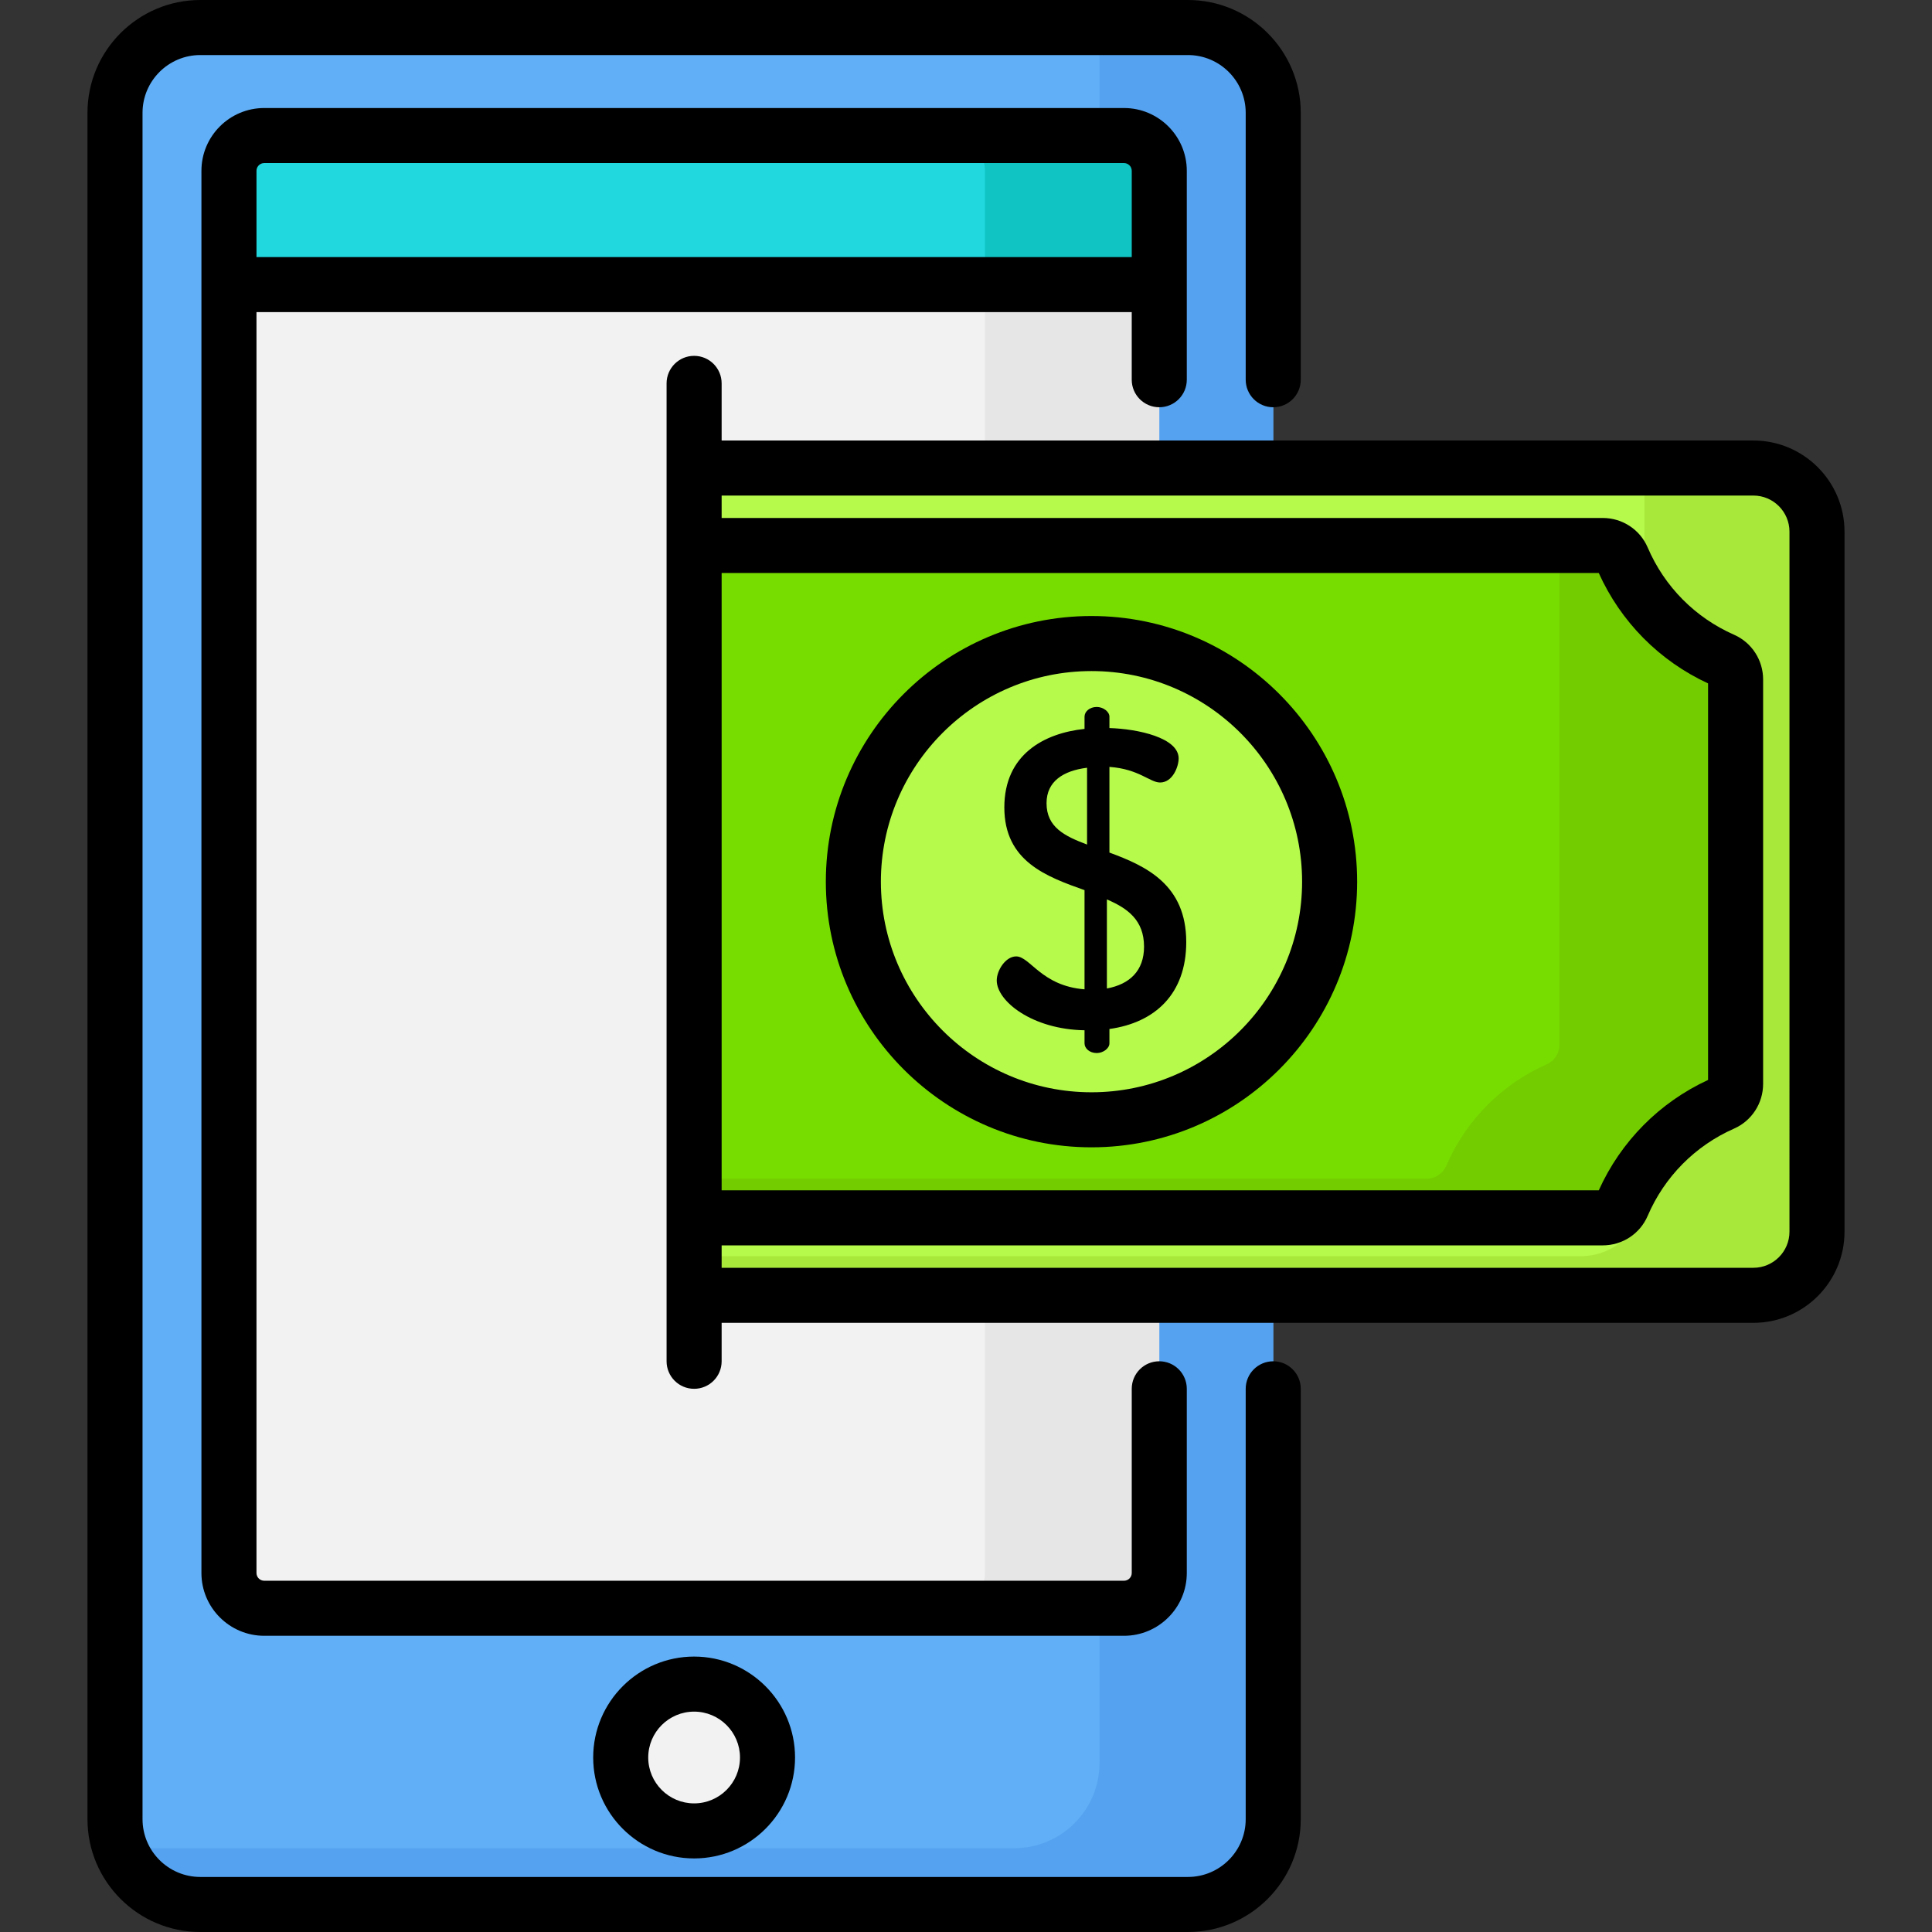 <?xml version="1.0" encoding="iso-8859-1"?>
<!-- Generator: Adobe Illustrator 19.0.0, SVG Export Plug-In . SVG Version: 6.00 Build 0)  -->
<svg version="1.1" id="Capa_1" xmlns="http://www.w3.org/2000/svg" xmlns:xlink="http://www.w3.org/1999/xlink" x="0px" y="0px"
	 viewBox="0 0 512 512" style="enable-background:new 0 0 512 512;" xml:space="preserve">
<rect x="0" y="0" width="512" height="512" fill="#333333" stroke="none"/>
<path style="fill:#61AFF6;" d="M314.812,504.705H53.083c-12.485,0-22.606-10.121-22.606-22.606V29.901
	c0-12.485,10.121-22.606,22.606-22.606h261.729c12.485,0,22.606,10.121,22.606,22.606V482.1
	C337.418,494.584,327.297,504.705,314.812,504.705z"/>
<path style="fill:#55A2F0;" d="M314.812,7.295h-24.775c0.869,2.401,1.345,4.991,1.345,7.693v452.199
	c0,12.485-10.121,22.606-22.606,22.606H31.822c3.148,8.697,11.478,14.913,21.261,14.913h261.729
	c12.485,0,22.606-10.121,22.606-22.606V29.901C337.418,17.416,327.297,7.295,314.812,7.295z"/>
<path style="fill:#F2F2F2;" d="M297.873,426.205H70.022c-5.161,0-9.345-4.184-9.345-9.345V45.267c0-5.161,4.184-9.345,9.345-9.345
	h227.85c5.161,0,9.345,4.184,9.345,9.345V416.86C307.218,422.021,303.034,426.205,297.873,426.205z"/>
<path style="fill:#E6E6E6;" d="M297.873,35.921h-46.197c5.161,0,9.345,4.184,9.345,9.345V416.86c0,5.161-4.184,9.345-9.345,9.345
	h46.197c5.161,0,9.345-4.184,9.345-9.345V45.267C307.218,40.106,303.034,35.921,297.873,35.921z"/>
<circle style="fill:#F2F2F2;" cx="183.95" cy="465.76" r="19.452"/>
<path style="fill:#B6FA4C;" d="M464.664,124.034H183.947v219.238h280.717c9.311,0,16.859-7.548,16.859-16.859v-185.52
	C481.523,131.582,473.975,124.034,464.664,124.034z"/>
<path style="fill:#A8E83A;" d="M464.664,124.034h-30.15c0.833,1.997,1.296,4.186,1.296,6.485v185.52
	c0,9.311-7.548,16.859-16.859,16.859H183.947v10.374h280.717c9.311,0,16.859-7.548,16.859-16.859v-185.52
	C481.523,131.582,473.975,124.034,464.664,124.034z"/>
<path style="fill:#77DD00;" d="M456.61,174.892c-11.948-5.263-21.516-14.924-26.665-26.933c-0.888-2.072-2.947-3.397-5.202-3.397
	H183.947v178.182h240.796c2.254,0,4.313-1.324,5.202-3.396c5.149-12.009,14.717-21.671,26.665-26.933
	c2.043-0.9,3.341-2.945,3.341-5.177V180.069C459.951,177.836,458.653,175.792,456.61,174.892z"/>
<path style="fill:#73CC00;" d="M456.61,174.892c-11.948-5.263-21.516-14.924-26.665-26.933c-0.888-2.072-2.947-3.397-5.202-3.397
	h-11.478v132.3c0,2.232-1.298,4.277-3.341,5.177c-11.948,5.263-21.516,14.924-26.665,26.933c-0.888,2.072-2.947,3.396-5.202,3.396
	h-194.11v10.374h240.796c2.254,0,4.313-1.324,5.202-3.396c5.149-12.009,14.717-21.671,26.665-26.933
	c2.043-0.9,3.341-2.945,3.341-5.177V180.069C459.951,177.836,458.653,175.792,456.61,174.892z"/>
<circle style="fill:#B6FA4C;" cx="289.26" cy="233.65" r="63.11"/>
<path style="fill:#21D8DE;" d="M297.873,35.921H70.022c-5.161,0-9.345,4.184-9.345,9.345V75.42h246.541V45.267
	C307.218,40.106,303.034,35.921,297.873,35.921z"/>
<path style="fill:#10C4C4;" d="M297.873,35.921h-46.197c5.161,0,9.345,4.184,9.345,9.345V75.42h46.197V45.267
	C307.218,40.106,303.034,35.921,297.873,35.921z"/>
<path d="M337.418,360.754c-4.029,0-7.294,3.266-7.294,7.295V482.1c0,8.443-6.869,15.312-15.312,15.312H53.083
	c-8.443,0-15.311-6.869-15.311-15.312V29.901c0-8.443,6.868-15.312,15.311-15.312h261.729c8.443,0,15.312,6.869,15.312,15.312v70.73
	c0,4.029,3.265,7.295,7.294,7.295s7.294-3.266,7.294-7.295v-70.73C344.713,13.414,331.3,0,314.812,0H53.083
	c-16.487,0-29.9,13.414-29.9,29.901v452.198c0,16.487,13.413,29.901,29.9,29.901h261.729c16.488,0,29.901-13.414,29.901-29.901
	V368.048C344.713,364.019,341.447,360.754,337.418,360.754z"/>
<path d="M157.201,465.757c0,14.748,11.999,26.746,26.747,26.746s26.747-11.998,26.747-26.746c0-14.748-11.999-26.747-26.747-26.747
	C169.2,439.011,157.201,451.009,157.201,465.757z M196.105,465.757c0,6.704-5.454,12.158-12.158,12.158
	c-6.704,0-12.158-5.454-12.158-12.158c0-6.704,5.454-12.158,12.158-12.158C190.652,453.6,196.105,459.054,196.105,465.757z"/>
<path d="M289.256,163.25c-38.82,0-70.402,31.582-70.402,70.402s31.582,70.402,70.402,70.402s70.402-31.582,70.402-70.402
	S328.077,163.25,289.256,163.25z M289.256,289.466c-30.776,0-55.813-25.038-55.813-55.813s25.038-55.813,55.813-55.813
	s55.813,25.038,55.813,55.813S320.032,289.466,289.256,289.466z"/>
<path d="M307.218,107.924c4.029,0,7.294-3.266,7.294-7.295V75.421V45.267c0-9.176-7.465-16.64-16.64-16.64H70.022
	c-9.176,0-16.641,7.465-16.641,16.64v30.154V416.86c0,9.175,7.465,16.64,16.641,16.64h227.851c9.175,0,16.64-7.465,16.64-16.64
	v-48.813c0-4.029-3.265-7.295-7.294-7.295s-7.294,3.266-7.294,7.295v48.813c0,1.131-0.92,2.051-2.051,2.051H70.022
	c-1.131,0-2.052-0.92-2.052-2.051V82.715h231.953v17.915C299.924,104.659,303.189,107.924,307.218,107.924z M67.971,68.126V45.267
	c0-0.989,0.705-1.818,1.639-2.009c0.133-0.027,0.272-0.042,0.413-0.042h227.851c0.141,0,0.279,0.014,0.413,0.042
	c0.933,0.192,1.638,1.02,1.638,2.009v22.859H67.971z"/>
<path d="M464.664,116.739H191.242v-15.141c0-4.029-3.265-7.295-7.295-7.295c-4.029,0-7.294,3.266-7.294,7.295v259.155
	c0,4.029,3.265,7.295,7.294,7.295s7.295-3.266,7.295-7.295v-10.187h273.421c13.318,0,24.154-10.835,24.154-24.153v-185.52
	C488.817,127.574,477.982,116.739,464.664,116.739z M191.242,151.857h232.449c5.845,12.957,16.07,23.284,28.965,29.253v105.086
	c-12.896,5.97-23.12,16.296-28.965,29.254H191.242V151.857z M474.228,326.413c0,5.274-4.29,9.564-9.565,9.564H191.242v-5.939
	h233.502c5.196,0,9.869-3.068,11.906-7.816c4.446-10.371,12.579-18.586,22.901-23.133c4.674-2.059,7.694-6.711,7.694-11.853V180.069
	c0-5.14-3.019-9.792-7.693-11.852h-0.001c-10.322-4.547-18.455-12.762-22.901-23.131c-2.034-4.749-6.708-7.818-11.906-7.818H191.242
	v-5.94h273.421c5.274,0,9.565,4.291,9.565,9.565V326.413z"/>
<path d="M287.411,273.031c-13.87-0.224-23.265-7.718-23.265-13.199c0-2.685,2.349-6.376,5.145-6.376c3.691,0,6.711,7.83,18.12,8.724
	v-26.285c-10.066-3.579-21.252-7.606-21.252-21.923c0-14.093,10.626-19.686,21.252-20.804v-3.244c0-1.342,1.342-2.573,3.244-2.573
	c1.678,0,3.355,1.23,3.355,2.573v3.02c7.606,0.224,18.344,2.573,18.344,8.053c0,2.125-1.566,6.375-4.922,6.375
	c-2.684,0-5.592-3.579-13.422-4.138v22.706c9.731,3.579,20.357,8.501,20.357,23.713c0,13.758-8.277,21.364-20.357,23.041v3.803
	c0,1.342-1.678,2.573-3.355,2.573c-1.902,0-3.244-1.23-3.244-2.573L287.411,273.031L287.411,273.031z M288.082,223.816V203.46
	c-6.264,0.783-10.738,3.579-10.738,9.395C277.344,219.231,282.154,221.58,288.082,223.816z M293.339,238.357v23.601
	c6.04-1.118,9.843-4.698,9.843-11.073C303.182,243.838,298.82,240.706,293.339,238.357z"/>
<g>
</g>
<g>
</g>
<g>
</g>
<g>
</g>
<g>
</g>
<g>
</g>
<g>
</g>
<g>
</g>
<g>
</g>
<g>
</g>
<g>
</g>
<g>
</g>
<g>
</g>
<g>
</g>
<g>
</g>
</svg>
